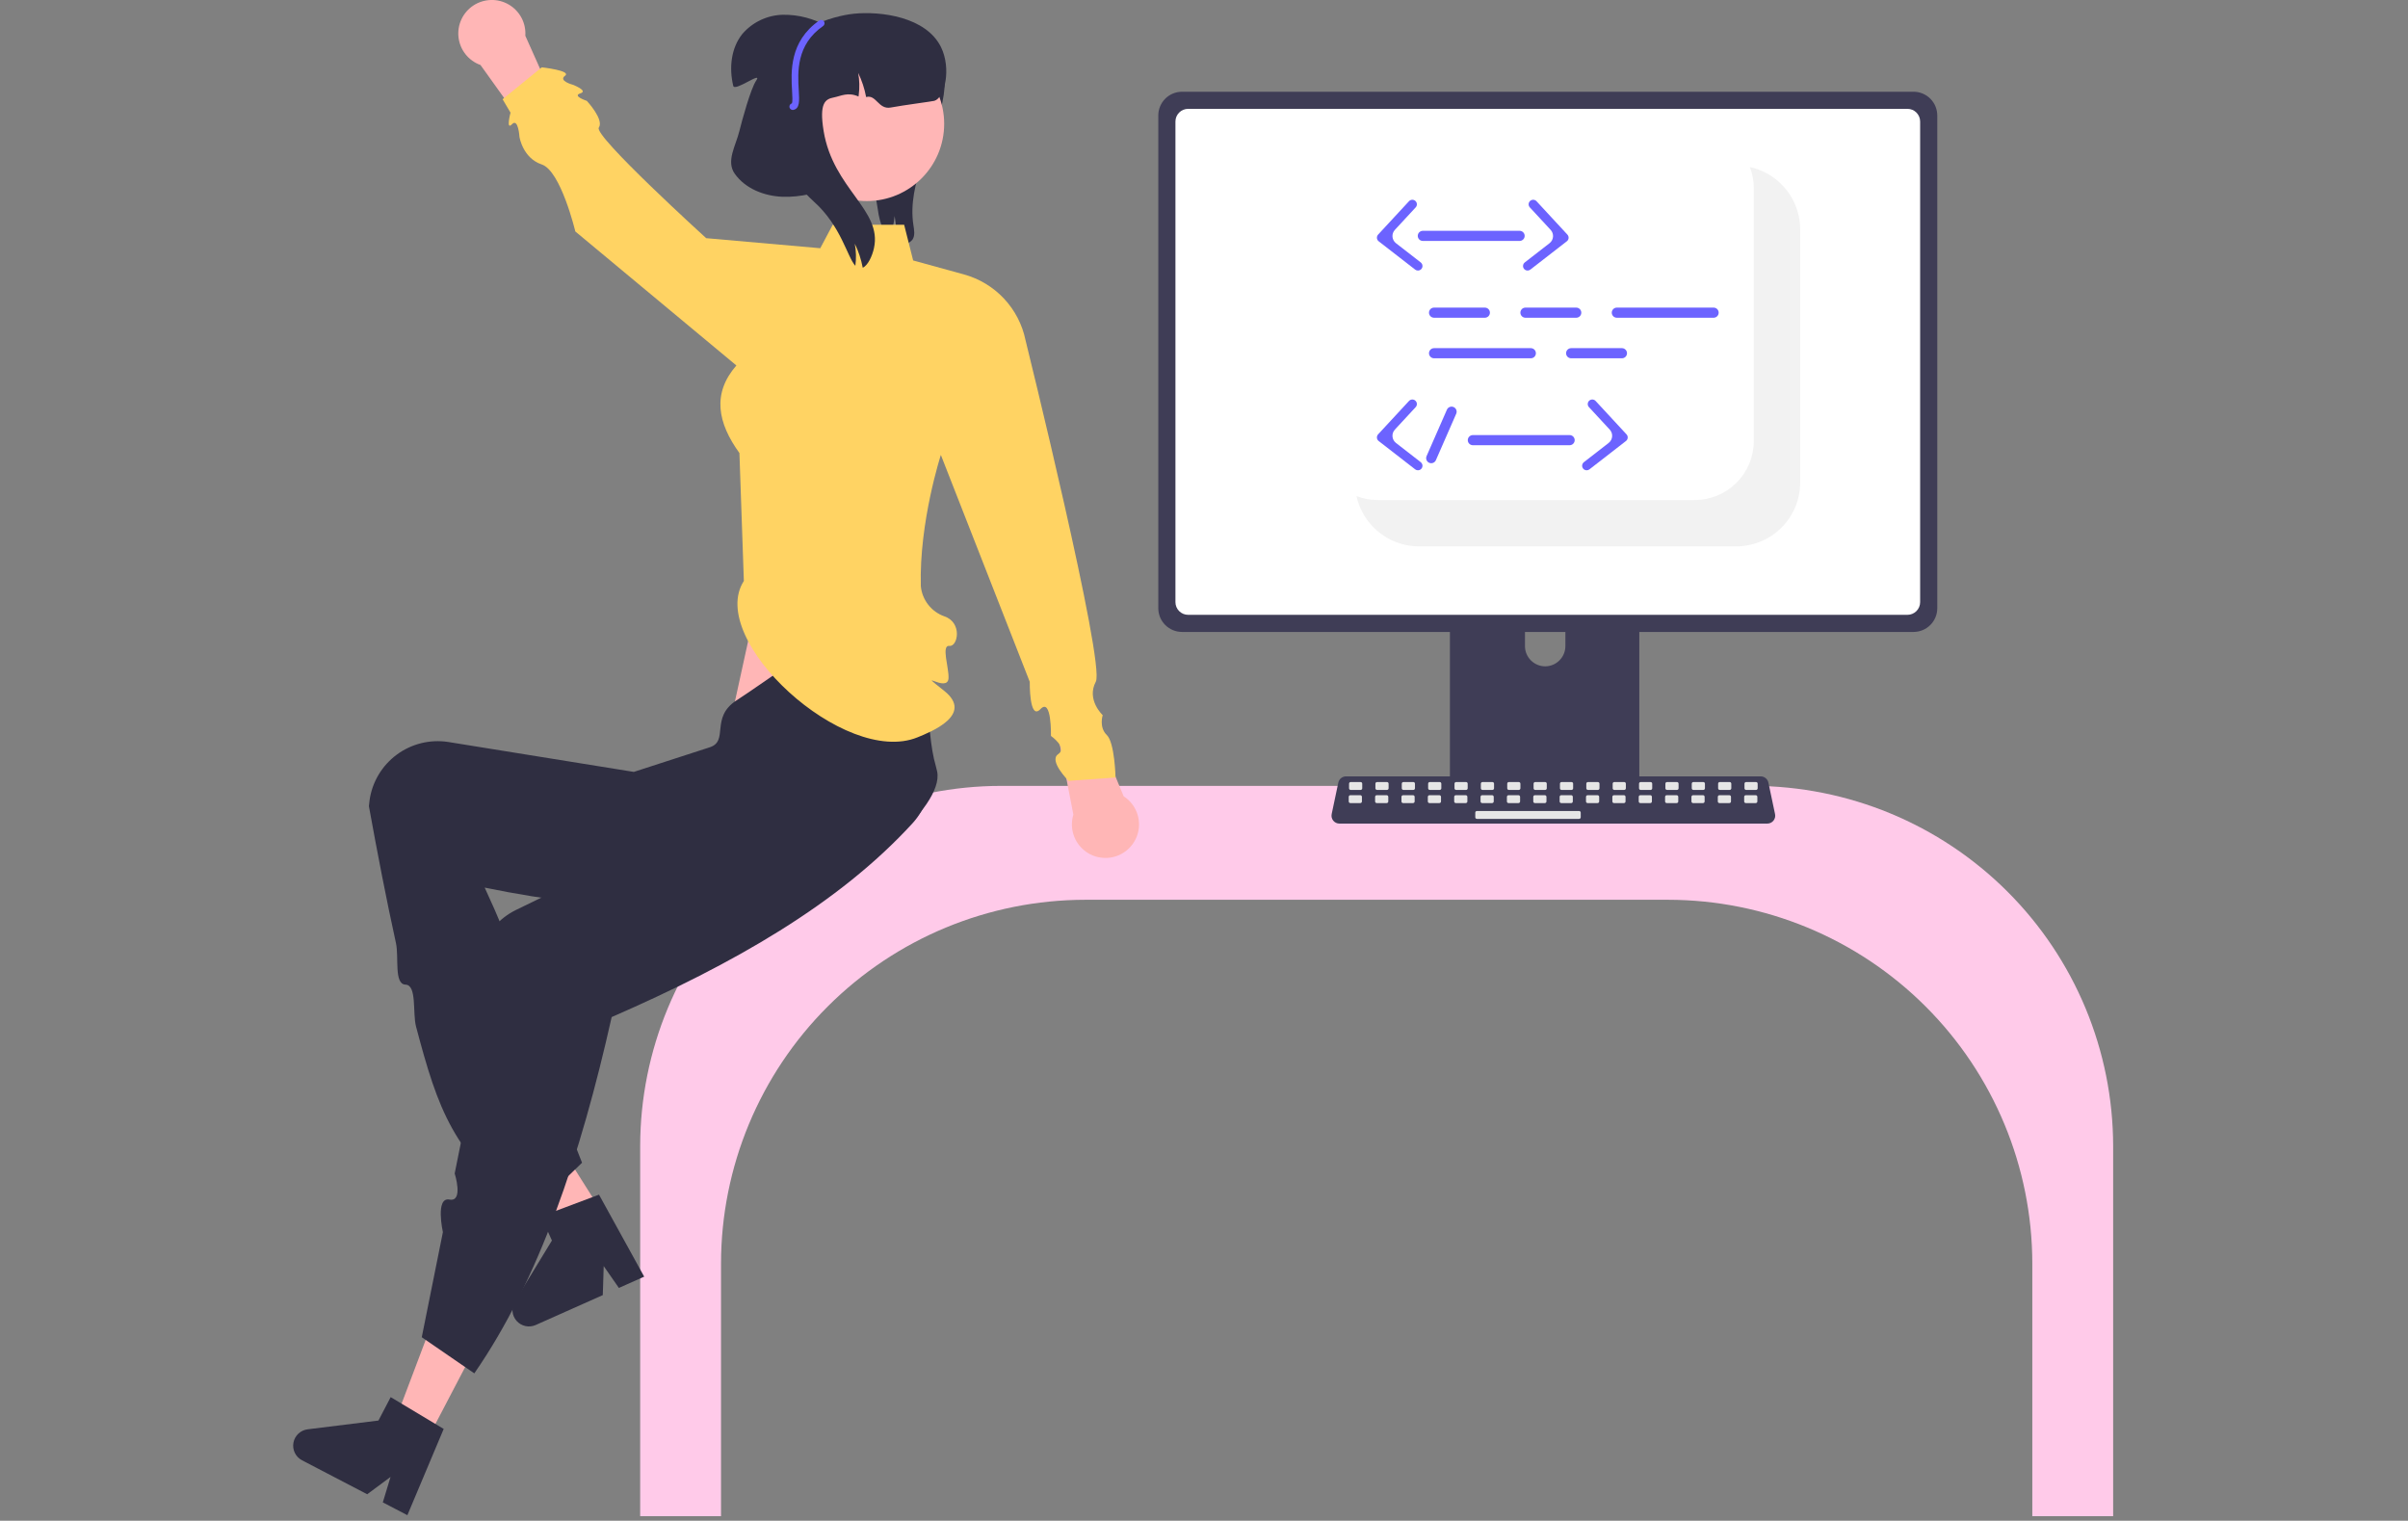 <svg width="616" height="389" viewBox="0 0 616 389" fill="none" xmlns="http://www.w3.org/2000/svg">
<rect x="0" y="0" width="616" height="389" fill="#808080" stroke="none"/>
<g clip-path="url(#clip0_103_3561)">
<path d="M233.455 61.248C233.03 61.794 232.444 62.193 231.779 62.386C231.114 62.58 230.404 62.559 229.752 62.325C229.554 62.267 229.359 62.196 229.17 62.113C229.384 59.828 229.278 57.523 228.854 55.267C228.688 57.207 228.213 59.107 227.447 60.897C226.823 60.272 226.311 59.544 225.936 58.744C225.238 57.09 224.774 55.346 224.56 53.563C223.527 47.489 222.507 41.17 224.193 35.235C226.664 26.564 234.457 20.331 237.711 11.918L239.315 10.481C242.059 15.147 242.181 20.945 241.062 26.236C239.949 31.538 237.706 36.514 235.933 41.626C234.16 46.739 232.832 52.177 233.655 57.527C233.844 58.787 234.132 60.171 233.455 61.248Z" fill="#2F2E41"/>
<path d="M197.819 134.617L187.37 182.329L233.011 197.17L226.3 134.617H197.819Z" fill="#FFB6B6"/>
<path d="M519.892 387.829H540.574V293.169C540.546 268.739 530.813 245.319 513.51 228.044C496.207 210.77 472.747 201.053 448.277 201.026H256.063C231.592 201.053 208.132 210.77 190.829 228.044C173.526 245.319 163.793 268.739 163.766 293.169V387.829H184.448V323.16C184.475 298.504 194.299 274.865 211.763 257.43C229.227 239.995 252.905 230.188 277.603 230.16H426.736C451.434 230.188 475.112 239.995 492.576 257.43C510.04 274.865 519.864 298.504 519.892 323.16V387.829Z" fill="#FFCAE9"/>
<path d="M417.02 131.216H373.24C372.621 131.217 372.027 131.464 371.59 131.901C371.153 132.339 370.907 132.932 370.908 133.551V202.594H419.358V133.551C419.359 133.244 419.298 132.941 419.181 132.657C419.063 132.374 418.891 132.117 418.674 131.9C418.457 131.683 418.199 131.511 417.915 131.394C417.631 131.276 417.327 131.216 417.02 131.216ZM395.277 170.446C393.908 170.44 392.597 169.894 391.629 168.927C390.661 167.961 390.114 166.652 390.108 165.285V157.321C390.109 155.954 390.655 154.643 391.624 153.676C392.593 152.71 393.907 152.167 395.277 152.167C396.647 152.167 397.961 152.71 398.93 153.676C399.9 154.643 400.445 155.954 400.447 157.321V165.285C400.441 166.652 399.894 167.961 398.926 168.927C397.958 169.894 396.646 170.44 395.277 170.446Z" fill="#3F3D56"/>
<path d="M489.515 23.466H302.374C300.766 23.469 299.225 24.108 298.088 25.243C296.951 26.378 296.311 27.916 296.308 29.521V155.594C296.31 157.199 296.95 158.739 298.087 159.874C299.224 161.009 300.766 161.648 302.374 161.649H489.515C491.124 161.648 492.665 161.009 493.802 159.874C494.94 158.739 495.579 157.199 495.581 155.594V29.521C495.578 27.916 494.938 26.378 493.801 25.243C492.664 24.108 491.123 23.469 489.515 23.466Z" fill="#3F3D56"/>
<path d="M487.953 27.84H303.937C303.076 27.842 302.251 28.184 301.643 28.793C301.035 29.401 300.694 30.226 300.694 31.085V154.033C300.695 154.891 301.037 155.714 301.645 156.321C302.253 156.928 303.078 157.269 303.937 157.271H487.953C488.813 157.269 489.637 156.928 490.245 156.321C490.853 155.714 491.196 154.891 491.197 154.033V31.085C491.197 30.226 490.855 29.401 490.247 28.793C489.639 28.184 488.814 27.842 487.953 27.84Z" fill="white"/>
<path d="M370.758 200.386V207.047C370.758 207.392 370.896 207.723 371.14 207.967C371.385 208.211 371.716 208.349 372.062 208.349H418.204C418.55 208.348 418.88 208.21 419.125 207.966C419.369 207.722 419.507 207.392 419.509 207.047V200.386H370.758Z" fill="#3F3D56"/>
<path d="M452.11 210.667H342.631C342.331 210.667 342.035 210.6 341.765 210.472C341.494 210.343 341.256 210.156 341.067 209.923C340.878 209.691 340.743 209.42 340.673 209.129C340.603 208.838 340.598 208.535 340.66 208.242L342.359 200.188C342.455 199.737 342.704 199.333 343.062 199.043C343.42 198.752 343.868 198.593 344.329 198.592H450.412C450.873 198.593 451.32 198.752 451.679 199.043C452.037 199.333 452.285 199.737 452.382 200.188L454.081 208.242C454.143 208.535 454.138 208.838 454.068 209.129C453.997 209.42 453.863 209.691 453.674 209.923C453.485 210.156 453.247 210.343 452.976 210.472C452.706 210.6 452.41 210.667 452.11 210.667Z" fill="#3F3D56"/>
<path d="M348.059 200.042H345.525C345.294 200.042 345.106 200.229 345.106 200.46V201.643C345.106 201.874 345.294 202.062 345.525 202.062H348.059C348.291 202.062 348.478 201.874 348.478 201.643V200.46C348.478 200.229 348.291 200.042 348.059 200.042Z" fill="#E6E6E6"/>
<path d="M354.803 200.042H352.269C352.038 200.042 351.85 200.229 351.85 200.46V201.643C351.85 201.874 352.038 202.062 352.269 202.062H354.803C355.034 202.062 355.222 201.874 355.222 201.643V200.46C355.222 200.229 355.034 200.042 354.803 200.042Z" fill="#E6E6E6"/>
<path d="M361.547 200.042H359.013C358.782 200.042 358.594 200.229 358.594 200.46V201.643C358.594 201.874 358.782 202.062 359.013 202.062H361.547C361.778 202.062 361.966 201.874 361.966 201.643V200.46C361.966 200.229 361.778 200.042 361.547 200.042Z" fill="#E6E6E6"/>
<path d="M368.29 200.042H365.757C365.525 200.042 365.338 200.229 365.338 200.46V201.643C365.338 201.874 365.525 202.062 365.757 202.062H368.29C368.522 202.062 368.71 201.874 368.71 201.643V200.46C368.71 200.229 368.522 200.042 368.29 200.042Z" fill="#E6E6E6"/>
<path d="M375.034 200.042H372.5C372.269 200.042 372.081 200.229 372.081 200.46V201.643C372.081 201.874 372.269 202.062 372.5 202.062H375.034C375.266 202.062 375.453 201.874 375.453 201.643V200.46C375.453 200.229 375.266 200.042 375.034 200.042Z" fill="#E6E6E6"/>
<path d="M381.778 200.042H379.244C379.013 200.042 378.825 200.229 378.825 200.46V201.643C378.825 201.874 379.013 202.062 379.244 202.062H381.778C382.009 202.062 382.197 201.874 382.197 201.643V200.46C382.197 200.229 382.009 200.042 381.778 200.042Z" fill="#E6E6E6"/>
<path d="M388.522 200.042H385.988C385.756 200.042 385.569 200.229 385.569 200.46V201.643C385.569 201.874 385.756 202.062 385.988 202.062H388.522C388.753 202.062 388.941 201.874 388.941 201.643V200.46C388.941 200.229 388.753 200.042 388.522 200.042Z" fill="#E6E6E6"/>
<path d="M395.265 200.042H392.732C392.5 200.042 392.312 200.229 392.312 200.46V201.643C392.312 201.874 392.5 202.062 392.732 202.062H395.265C395.497 202.062 395.684 201.874 395.684 201.643V200.46C395.684 200.229 395.497 200.042 395.265 200.042Z" fill="#E6E6E6"/>
<path d="M402.009 200.042H399.475C399.244 200.042 399.056 200.229 399.056 200.46V201.643C399.056 201.874 399.244 202.062 399.475 202.062H402.009C402.241 202.062 402.428 201.874 402.428 201.643V200.46C402.428 200.229 402.241 200.042 402.009 200.042Z" fill="#E6E6E6"/>
<path d="M408.753 200.042H406.219C405.988 200.042 405.8 200.229 405.8 200.46V201.643C405.8 201.874 405.988 202.062 406.219 202.062H408.753C408.984 202.062 409.172 201.874 409.172 201.643V200.46C409.172 200.229 408.984 200.042 408.753 200.042Z" fill="#E6E6E6"/>
<path d="M415.497 200.042H412.963C412.731 200.042 412.544 200.229 412.544 200.46V201.643C412.544 201.874 412.731 202.062 412.963 202.062H415.497C415.728 202.062 415.916 201.874 415.916 201.643V200.46C415.916 200.229 415.728 200.042 415.497 200.042Z" fill="#E6E6E6"/>
<path d="M422.24 200.042H419.707C419.475 200.042 419.287 200.229 419.287 200.46V201.643C419.287 201.874 419.475 202.062 419.707 202.062H422.24C422.472 202.062 422.659 201.874 422.659 201.643V200.46C422.659 200.229 422.472 200.042 422.24 200.042Z" fill="#E6E6E6"/>
<path d="M428.984 200.042H426.45C426.219 200.042 426.031 200.229 426.031 200.46V201.643C426.031 201.874 426.219 202.062 426.45 202.062H428.984C429.215 202.062 429.403 201.874 429.403 201.643V200.46C429.403 200.229 429.215 200.042 428.984 200.042Z" fill="#E6E6E6"/>
<path d="M435.728 200.042H433.194C432.963 200.042 432.775 200.229 432.775 200.46V201.643C432.775 201.874 432.963 202.062 433.194 202.062H435.728C435.959 202.062 436.147 201.874 436.147 201.643V200.46C436.147 200.229 435.959 200.042 435.728 200.042Z" fill="#E6E6E6"/>
<path d="M442.472 200.042H439.938C439.706 200.042 439.519 200.229 439.519 200.46V201.643C439.519 201.874 439.706 202.062 439.938 202.062H442.472C442.703 202.062 442.891 201.874 442.891 201.643V200.46C442.891 200.229 442.703 200.042 442.472 200.042Z" fill="#E6E6E6"/>
<path d="M449.215 200.042H446.681C446.45 200.042 446.262 200.229 446.262 200.46V201.643C446.262 201.874 446.45 202.062 446.681 202.062H449.215C449.447 202.062 449.634 201.874 449.634 201.643V200.46C449.634 200.229 449.447 200.042 449.215 200.042Z" fill="#E6E6E6"/>
<path d="M347.98 203.408H345.446C345.214 203.408 345.027 203.595 345.027 203.826V205.01C345.027 205.241 345.214 205.428 345.446 205.428H347.98C348.211 205.428 348.399 205.241 348.399 205.01V203.826C348.399 203.595 348.211 203.408 347.98 203.408Z" fill="#E6E6E6"/>
<path d="M354.723 203.408H352.19C351.958 203.408 351.771 203.595 351.771 203.826V205.01C351.771 205.241 351.958 205.428 352.19 205.428H354.723C354.955 205.428 355.142 205.241 355.142 205.01V203.826C355.142 203.595 354.955 203.408 354.723 203.408Z" fill="#E6E6E6"/>
<path d="M361.467 203.408H358.933C358.702 203.408 358.514 203.595 358.514 203.826V205.01C358.514 205.241 358.702 205.428 358.933 205.428H361.467C361.699 205.428 361.886 205.241 361.886 205.01V203.826C361.886 203.595 361.699 203.408 361.467 203.408Z" fill="#E6E6E6"/>
<path d="M368.211 203.408H365.677C365.446 203.408 365.258 203.595 365.258 203.826V205.01C365.258 205.241 365.446 205.428 365.677 205.428H368.211C368.442 205.428 368.63 205.241 368.63 205.01V203.826C368.63 203.595 368.442 203.408 368.211 203.408Z" fill="#E6E6E6"/>
<path d="M374.955 203.408H372.421C372.189 203.408 372.002 203.595 372.002 203.826V205.01C372.002 205.241 372.189 205.428 372.421 205.428H374.955C375.186 205.428 375.374 205.241 375.374 205.01V203.826C375.374 203.595 375.186 203.408 374.955 203.408Z" fill="#E6E6E6"/>
<path d="M381.698 203.408H379.165C378.933 203.408 378.745 203.595 378.745 203.826V205.01C378.745 205.241 378.933 205.428 379.165 205.428H381.698C381.93 205.428 382.117 205.241 382.117 205.01V203.826C382.117 203.595 381.93 203.408 381.698 203.408Z" fill="#E6E6E6"/>
<path d="M388.442 203.408H385.908C385.677 203.408 385.489 203.595 385.489 203.826V205.01C385.489 205.241 385.677 205.428 385.908 205.428H388.442C388.673 205.428 388.861 205.241 388.861 205.01V203.826C388.861 203.595 388.673 203.408 388.442 203.408Z" fill="#E6E6E6"/>
<path d="M395.186 203.408H392.652C392.421 203.408 392.233 203.595 392.233 203.826V205.01C392.233 205.241 392.421 205.428 392.652 205.428H395.186C395.417 205.428 395.605 205.241 395.605 205.01V203.826C395.605 203.595 395.417 203.408 395.186 203.408Z" fill="#E6E6E6"/>
<path d="M401.929 203.408H399.396C399.164 203.408 398.977 203.595 398.977 203.826V205.01C398.977 205.241 399.164 205.428 399.396 205.428H401.929C402.161 205.428 402.348 205.241 402.348 205.01V203.826C402.348 203.595 402.161 203.408 401.929 203.408Z" fill="#E6E6E6"/>
<path d="M408.673 203.408H406.139C405.908 203.408 405.72 203.595 405.72 203.826V205.01C405.72 205.241 405.908 205.428 406.139 205.428H408.673C408.905 205.428 409.092 205.241 409.092 205.01V203.826C409.092 203.595 408.905 203.408 408.673 203.408Z" fill="#E6E6E6"/>
<path d="M415.417 203.408H412.883C412.652 203.408 412.464 203.595 412.464 203.826V205.01C412.464 205.241 412.652 205.428 412.883 205.428H415.417C415.648 205.428 415.836 205.241 415.836 205.01V203.826C415.836 203.595 415.648 203.408 415.417 203.408Z" fill="#E6E6E6"/>
<path d="M422.161 203.408H419.627C419.395 203.408 419.208 203.595 419.208 203.826V205.01C419.208 205.241 419.395 205.428 419.627 205.428H422.161C422.392 205.428 422.58 205.241 422.58 205.01V203.826C422.58 203.595 422.392 203.408 422.161 203.408Z" fill="#E6E6E6"/>
<path d="M428.904 203.408H426.371C426.139 203.408 425.952 203.595 425.952 203.826V205.01C425.952 205.241 426.139 205.428 426.371 205.428H428.904C429.136 205.428 429.323 205.241 429.323 205.01V203.826C429.323 203.595 429.136 203.408 428.904 203.408Z" fill="#E6E6E6"/>
<path d="M435.648 203.408H433.114C432.883 203.408 432.695 203.595 432.695 203.826V205.01C432.695 205.241 432.883 205.428 433.114 205.428H435.648C435.879 205.428 436.067 205.241 436.067 205.01V203.826C436.067 203.595 435.879 203.408 435.648 203.408Z" fill="#E6E6E6"/>
<path d="M442.392 203.408H439.858C439.627 203.408 439.439 203.595 439.439 203.826V205.01C439.439 205.241 439.627 205.428 439.858 205.428H442.392C442.623 205.428 442.811 205.241 442.811 205.01V203.826C442.811 203.595 442.623 203.408 442.392 203.408Z" fill="#E6E6E6"/>
<path d="M449.136 203.408H446.602C446.37 203.408 446.183 203.595 446.183 203.826V205.01C446.183 205.241 446.37 205.428 446.602 205.428H449.136C449.367 205.428 449.555 205.241 449.555 205.01V203.826C449.555 203.595 449.367 203.408 449.136 203.408Z" fill="#E6E6E6"/>
<path d="M403.953 207.448H377.816C377.584 207.448 377.397 207.635 377.397 207.866V209.049C377.397 209.28 377.584 209.467 377.816 209.467H403.953C404.184 209.467 404.372 209.28 404.372 209.049V207.866C404.372 207.635 404.184 207.448 403.953 207.448Z" fill="#E6E6E6"/>
<path d="M460.516 58.704V123.417C460.515 127.75 458.79 131.906 455.721 134.971C452.651 138.035 448.488 139.757 444.147 139.758H363.018C359.824 139.758 356.699 138.827 354.029 137.077C351.358 135.328 349.259 132.837 347.988 129.912C347.562 128.945 347.237 127.937 347.018 126.904C348.743 127.57 350.576 127.91 352.426 127.907H433.555C437.556 127.901 441.39 126.312 444.219 123.488C447.048 120.665 448.639 116.836 448.645 112.843V48.13C448.648 46.284 448.308 44.453 447.641 42.731C448.675 42.95 449.685 43.275 450.653 43.7C453.584 44.968 456.078 47.064 457.831 49.73C459.583 52.396 460.516 55.515 460.516 58.704Z" fill="#F2F2F2"/>
<path d="M157.845 316.171L149.798 321.146L126.092 292.054L137.968 284.714L157.845 316.171Z" fill="#FFB6B6"/>
<path d="M164.792 326.562L158.319 329.447L154.435 323.861L154.204 331.28L137.037 338.932C136.214 339.298 135.295 339.393 134.414 339.201C133.534 339.01 132.738 338.543 132.142 337.867C131.546 337.192 131.182 336.345 131.104 335.448C131.025 334.552 131.235 333.654 131.703 332.886L141.186 317.323L138.428 311.155L153.233 305.588L164.792 326.562Z" fill="#2F2E41"/>
<path d="M135.303 310.575L148.894 297.426C138.797 272.552 137.99 257.133 123.992 227.049C157.203 233.83 180.948 233.418 208.414 227.338C217.713 225.312 241.705 206.81 239.732 197.324C239.64 196.88 239.531 196.441 239.406 196.006C236.457 185.97 238.534 170.602 232.152 159.466C220.346 155.023 202.409 170.028 188.377 179.175C181.611 183.585 186.564 189.596 181.51 191.171L162.139 197.449L114.611 189.786C112.314 189.438 109.971 189.548 107.716 190.109C105.462 190.669 103.341 191.67 101.476 193.053C99.611 194.435 98.038 196.173 96.849 198.165C95.659 200.158 94.877 202.365 94.546 204.661C94.466 205.176 94.407 205.694 94.371 206.215C96.558 218.3 98.838 230.068 101.292 241.239C102.084 244.845 100.747 251.758 103.726 251.861C106.705 251.963 105.505 259.113 106.433 262.609C112.145 284.129 115.757 294.543 135.303 310.575Z" fill="#2F2E41"/>
<path d="M109.291 368.247L100.907 363.878L114.171 328.8L126.544 335.248L109.291 368.247Z" fill="#FFB6B6"/>
<path d="M107.893 342.059L121.336 351.298C137.811 327.511 148.509 295.725 156.475 260.159C187.494 246.65 214.637 231.195 233.551 210.465C236.657 206.989 238.286 202.443 238.092 197.789C237.898 193.136 235.897 188.74 232.513 185.534C232.182 185.224 231.839 184.927 231.486 184.643C223.293 178.129 205.098 181.877 193.469 176.432L172.694 205.138L175.082 211.824L167.855 215.336L161.753 218.302L154.767 221.696L131.869 232.825C129.793 233.861 127.943 235.297 126.425 237.05C124.908 238.804 123.753 240.84 123.028 243.041C122.303 245.242 122.021 247.564 122.2 249.874C122.378 252.184 123.013 254.437 124.067 256.501C124.299 256.968 124.55 257.425 124.821 257.872L116.316 300.168C116.316 300.168 118.656 307.531 114.974 306.842C111.292 306.153 113.299 315.176 113.299 315.176L107.893 342.059Z" fill="#2F2E41"/>
<path d="M104.214 387.578L97.93 384.304L99.904 377.796L93.935 382.223L77.268 373.538C76.469 373.122 75.824 372.462 75.427 371.654C75.031 370.846 74.904 369.933 75.064 369.047C75.224 368.162 75.664 367.351 76.319 366.733C76.973 366.115 77.809 365.721 78.703 365.611L96.811 363.369L99.941 357.381L113.505 365.509L104.214 387.578Z" fill="#2F2E41"/>
<path d="M287.449 203.687L277.644 180.032L269.919 184.316L274.584 208.38C274.117 209.904 274.085 211.529 274.492 213.07C274.898 214.612 275.728 216.01 276.887 217.107C278.046 218.203 279.488 218.956 281.052 219.279C282.616 219.602 284.239 219.484 285.739 218.937C287.239 218.389 288.556 217.435 289.543 216.182C290.529 214.928 291.146 213.425 291.324 211.84C291.502 210.256 291.233 208.654 290.548 207.213C289.864 205.773 288.79 204.552 287.449 203.687Z" fill="#FFB6B6"/>
<path d="M122.92 16.63L137.839 37.452L144.39 31.531L134.385 9.149C134.494 7.559 134.157 5.969 133.411 4.56C132.664 3.15 131.539 1.976 130.162 1.17C128.784 0.364 127.208 -0.043 125.612 -0.004C124.015 0.035 122.461 0.518 121.124 1.39C119.788 2.262 118.721 3.489 118.045 4.934C117.368 6.378 117.109 7.982 117.295 9.565C117.482 11.148 118.107 12.648 119.101 13.896C120.094 15.144 121.417 16.091 122.92 16.63Z" fill="#FFB6B6"/>
<path d="M190.29 148.604C180.613 163.587 216.064 196.235 234.727 188.601C237.995 187.264 249.237 182.849 241.553 176.727C233.869 170.606 242.444 177.456 242.646 173.472C242.782 170.808 240.716 164.963 242.871 165.214C245.027 165.465 246.264 159.24 241.57 157.655C239.937 157.073 238.505 156.038 237.441 154.672C236.376 153.306 235.724 151.666 235.561 149.943C235.112 133.519 240.684 116.372 240.684 116.372L263.428 174.414C263.428 174.414 263.26 184.455 266.16 181.387C269.061 178.318 268.849 188.25 268.849 188.25C268.849 188.25 273.162 191.254 270.682 192.927C268.202 194.599 273.352 199.74 273.352 199.74L285.369 198.883C285.369 198.883 285.181 189.972 283.129 188.001C281.077 186.03 282.085 182.929 282.085 182.929C282.085 182.929 277.855 179.001 280.324 174.375C282.794 169.749 262.341 87.004 262.341 87.004C261.522 83.023 259.616 79.346 256.834 76.379C254.052 73.412 250.502 71.271 246.577 70.192L233.598 66.624L231.294 57.496H213.019L209.836 63.494L180.652 60.923C180.652 60.923 151.776 34.694 153.186 32.646C154.595 30.598 150.119 25.803 150.119 25.803C150.119 25.803 146.296 24.554 148.453 23.887C150.611 23.22 146.533 21.678 146.533 21.678C146.533 21.678 142.757 20.687 144.538 19.383C146.319 18.078 138.594 17.222 138.594 17.222L128.571 25.386L130.597 28.815C130.597 28.815 129.362 33.484 130.973 31.78C132.585 30.075 132.889 35.022 132.889 35.022C132.889 35.022 133.712 40.44 138.594 42.072C143.475 43.704 147.177 59.209 147.177 59.209L188.377 93.485C182.102 100.676 183.596 108.195 189.154 115.886L190.29 148.604Z" fill="#FFD363"/>
<path d="M221.744 51.431C232.673 51.431 241.534 42.585 241.534 31.674C241.534 20.763 232.673 11.918 221.744 11.918C210.815 11.918 201.955 20.763 201.955 31.674C201.955 42.585 210.815 51.431 221.744 51.431Z" fill="#FFB6B6"/>
<path d="M239.019 25.791C238.512 25.936 231.079 26.904 227.86 27.504C224.702 28.096 224.152 24.077 221.569 24.831C221.57 24.813 221.567 24.796 221.56 24.779C221.16 22.65 220.476 20.584 219.526 18.636C219.871 20.501 219.92 22.41 219.672 24.291C219.67 24.34 219.665 24.389 219.655 24.437C219.646 24.522 219.629 24.599 219.62 24.685C216.891 23.485 215.157 24.557 213.269 24.934C211.157 25.354 209.509 26.279 210.694 33.503C213.123 48.361 225.758 53.665 223.569 63.494C223.14 65.439 222.058 67.873 220.702 68.481C220.301 66.352 219.617 64.285 218.668 62.337C219.012 64.203 219.061 66.112 218.814 67.993C216.711 65.722 215.191 57.787 208.119 51.497C206.376 49.955 197.647 40.803 196.6 38.644C196.921 40.37 197.077 42.124 197.064 43.88C197.066 45.055 196.985 46.229 196.823 47.393C196.823 47.468 196.814 47.543 196.797 47.616C196.789 47.753 196.763 47.873 196.746 48.001C196.729 48.147 196.703 48.284 196.677 48.43C193.819 48.018 191.287 47.521 190.094 46.356C184.291 40.718 191.373 29.732 195.244 19.792C200.78 5.559 216.857 3.666 218.419 3.511C225.303 2.817 236.933 4.291 240.735 12.08C243.396 17.539 241.697 25.019 239.019 25.791Z" fill="#2F2E41"/>
<path d="M197.291 29.003L211.626 6.741C208.19 4.75 204.279 3.725 200.306 3.776C198.327 3.817 196.378 4.275 194.587 5.118C192.796 5.961 191.204 7.172 189.913 8.67C186.985 12.303 186.483 17.438 187.58 21.97C187.958 23.535 195.172 18.028 193.456 20.599C192.046 22.611 189.742 31.071 189.164 33.452C188.234 37.284 185.676 41.217 187.955 44.438C190.649 48.246 195.456 50.139 200.123 50.332C204.789 50.524 209.382 49.233 213.817 47.771L197.291 29.003Z" fill="#2F2E41"/>
<path d="M202.799 28.125C202.592 28.125 202.392 28.05 202.236 27.914C202.08 27.779 201.978 27.591 201.95 27.386C201.921 27.182 201.968 26.974 202.081 26.8C202.194 26.627 202.366 26.501 202.565 26.444C202.79 26.073 202.698 24.513 202.623 23.253C202.344 18.519 201.877 10.597 209.581 5.249C209.768 5.12 209.999 5.069 210.223 5.109C210.447 5.15 210.646 5.277 210.776 5.464C210.905 5.65 210.956 5.881 210.916 6.104C210.875 6.328 210.748 6.526 210.561 6.656C203.647 11.456 204.062 18.494 204.337 23.152C204.494 25.814 204.608 27.738 202.99 28.104C202.927 28.118 202.863 28.125 202.799 28.125Z" fill="#6C63FF"/>
<path d="M379.842 81.276H366.854C366.509 81.276 366.179 81.139 365.935 80.896C365.692 80.653 365.555 80.323 365.555 79.979C365.555 79.635 365.692 79.306 365.935 79.063C366.179 78.819 366.509 78.683 366.854 78.683H379.842C380.187 78.683 380.517 78.819 380.761 79.063C381.004 79.306 381.141 79.635 381.141 79.979C381.141 80.323 381.004 80.653 380.761 80.896C380.517 81.139 380.187 81.276 379.842 81.276Z" fill="#6C63FF"/>
<path d="M403.221 81.276H390.233C390.062 81.276 389.893 81.243 389.736 81.177C389.578 81.112 389.435 81.017 389.314 80.896C389.194 80.776 389.098 80.633 389.033 80.476C388.968 80.318 388.934 80.15 388.934 79.979C388.934 79.809 388.968 79.641 389.033 79.483C389.098 79.326 389.194 79.183 389.314 79.063C389.435 78.942 389.578 78.847 389.736 78.781C389.893 78.716 390.062 78.683 390.233 78.683H403.221C403.392 78.683 403.561 78.716 403.718 78.781C403.876 78.847 404.019 78.942 404.14 79.063C404.26 79.183 404.356 79.326 404.421 79.483C404.486 79.641 404.52 79.809 404.52 79.979C404.52 80.15 404.486 80.318 404.421 80.476C404.356 80.633 404.26 80.776 404.14 80.896C404.019 81.017 403.876 81.112 403.718 81.177C403.561 81.243 403.392 81.276 403.221 81.276Z" fill="#6C63FF"/>
<path d="M414.911 91.649H401.923C401.752 91.649 401.583 91.616 401.425 91.551C401.268 91.486 401.125 91.39 401.004 91.27C400.883 91.149 400.788 91.006 400.723 90.849C400.657 90.692 400.624 90.523 400.624 90.353C400.624 90.182 400.657 90.014 400.723 89.856C400.788 89.699 400.883 89.556 401.004 89.436C401.125 89.315 401.268 89.22 401.425 89.155C401.583 89.09 401.752 89.056 401.923 89.056H414.911C415.081 89.056 415.25 89.09 415.408 89.155C415.565 89.22 415.709 89.315 415.829 89.436C415.95 89.556 416.046 89.699 416.111 89.856C416.176 90.014 416.21 90.182 416.21 90.353C416.21 90.523 416.176 90.692 416.111 90.849C416.046 91.006 415.95 91.149 415.829 91.27C415.709 91.39 415.565 91.486 415.408 91.551C415.25 91.616 415.081 91.649 414.911 91.649Z" fill="#6C63FF"/>
<path d="M391.603 91.649H366.854C366.509 91.649 366.179 91.513 365.935 91.27C365.692 91.026 365.555 90.697 365.555 90.353C365.555 90.009 365.692 89.679 365.935 89.436C366.179 89.193 366.509 89.056 366.854 89.056H391.603C391.948 89.056 392.278 89.193 392.522 89.436C392.765 89.679 392.902 90.009 392.902 90.353C392.902 90.697 392.765 91.026 392.522 91.27C392.278 91.513 391.948 91.649 391.603 91.649Z" fill="#6C63FF"/>
<path d="M438.362 81.276H413.612C413.268 81.276 412.937 81.139 412.694 80.896C412.45 80.653 412.313 80.323 412.313 79.979C412.313 79.635 412.45 79.306 412.694 79.063C412.937 78.819 413.268 78.683 413.612 78.683H438.362C438.532 78.683 438.701 78.716 438.859 78.781C439.016 78.847 439.159 78.942 439.28 79.063C439.401 79.183 439.496 79.326 439.562 79.483C439.627 79.641 439.66 79.809 439.66 79.979C439.66 80.15 439.627 80.318 439.562 80.476C439.496 80.633 439.401 80.776 439.28 80.896C439.159 81.017 439.016 81.112 438.859 81.177C438.701 81.243 438.532 81.276 438.362 81.276Z" fill="#6C63FF"/>
<path d="M388.734 61.633H363.985C363.814 61.633 363.645 61.6 363.487 61.535C363.329 61.47 363.185 61.374 363.064 61.254C362.943 61.134 362.847 60.99 362.782 60.833C362.716 60.675 362.683 60.507 362.683 60.336C362.683 60.165 362.716 59.996 362.782 59.839C362.847 59.681 362.943 59.538 363.064 59.418C363.185 59.297 363.329 59.202 363.487 59.137C363.645 59.072 363.814 59.039 363.985 59.039H388.734C389.079 59.039 389.409 59.176 389.653 59.419C389.896 59.662 390.033 59.992 390.033 60.336C390.033 60.68 389.896 61.01 389.653 61.253C389.409 61.496 389.079 61.633 388.734 61.633Z" fill="#6C63FF"/>
<path d="M390.769 69.208C390.527 69.208 390.29 69.133 390.093 68.992C389.896 68.852 389.747 68.653 389.669 68.424C389.59 68.195 389.585 67.947 389.654 67.715C389.723 67.483 389.863 67.279 390.055 67.13L396.392 62.212C396.647 62.015 396.858 61.767 397.011 61.483C397.165 61.2 397.258 60.888 397.284 60.567C397.311 60.246 397.27 59.924 397.165 59.619C397.06 59.315 396.893 59.035 396.674 58.799L391.353 53.049C391.25 52.937 391.169 52.805 391.116 52.662C391.063 52.519 391.039 52.367 391.045 52.215C391.051 52.062 391.087 51.913 391.151 51.774C391.215 51.636 391.306 51.511 391.418 51.408C391.53 51.304 391.662 51.224 391.805 51.171C391.948 51.118 392.101 51.094 392.253 51.1C392.406 51.106 392.556 51.142 392.694 51.206C392.833 51.27 392.958 51.36 393.062 51.472L400.963 60.011C401.072 60.129 401.156 60.269 401.208 60.421C401.261 60.573 401.281 60.734 401.268 60.894C401.255 61.055 401.208 61.211 401.131 61.352C401.055 61.493 400.95 61.617 400.822 61.716L391.483 68.964C391.279 69.122 391.028 69.208 390.769 69.208Z" fill="#6C63FF"/>
<path d="M362.733 69.208C362.975 69.208 363.211 69.133 363.409 68.992C363.606 68.852 363.755 68.653 363.833 68.424C363.912 68.195 363.917 67.947 363.848 67.715C363.779 67.483 363.638 67.279 363.447 67.13L357.11 62.212C356.855 62.015 356.644 61.767 356.491 61.483C356.337 61.2 356.244 60.888 356.218 60.567C356.191 60.246 356.232 59.924 356.337 59.619C356.442 59.315 356.609 59.035 356.828 58.799L362.149 53.049C362.252 52.937 362.333 52.805 362.386 52.662C362.439 52.519 362.463 52.367 362.457 52.215C362.451 52.062 362.415 51.913 362.351 51.774C362.287 51.636 362.196 51.511 362.084 51.408C361.972 51.304 361.84 51.224 361.697 51.171C361.554 51.118 361.401 51.094 361.249 51.1C361.096 51.106 360.946 51.142 360.807 51.206C360.669 51.27 360.544 51.36 360.44 51.472L352.539 60.011C352.43 60.129 352.346 60.269 352.294 60.421C352.241 60.573 352.221 60.734 352.234 60.894C352.247 61.055 352.294 61.211 352.37 61.352C352.447 61.493 352.552 61.617 352.679 61.716L362.019 68.964C362.223 69.122 362.474 69.208 362.733 69.208Z" fill="#6C63FF"/>
<path d="M401.529 113.886H376.779C376.435 113.886 376.104 113.75 375.861 113.506C375.617 113.263 375.48 112.933 375.48 112.589C375.48 112.246 375.617 111.916 375.861 111.673C376.104 111.429 376.435 111.293 376.779 111.293H401.529C401.873 111.293 402.204 111.429 402.447 111.673C402.691 111.916 402.828 112.246 402.828 112.589C402.828 112.933 402.691 113.263 402.447 113.506C402.204 113.75 401.873 113.886 401.529 113.886Z" fill="#6C63FF"/>
<path d="M405.89 120.301C405.648 120.301 405.411 120.225 405.214 120.085C405.016 119.944 404.868 119.745 404.789 119.516C404.711 119.287 404.706 119.04 404.775 118.808C404.844 118.576 404.984 118.371 405.176 118.223L411.513 113.305C411.768 113.107 411.978 112.859 412.132 112.576C412.285 112.293 412.378 111.981 412.405 111.66C412.431 111.339 412.391 111.016 412.286 110.711C412.181 110.407 412.013 110.128 411.794 109.891L406.474 104.141C406.37 104.029 406.29 103.898 406.237 103.755C406.184 103.611 406.16 103.459 406.166 103.307C406.172 103.155 406.208 103.005 406.272 102.867C406.336 102.728 406.427 102.603 406.539 102.5C406.651 102.396 406.782 102.316 406.926 102.263C407.069 102.211 407.221 102.186 407.374 102.192C407.526 102.198 407.676 102.234 407.815 102.298C407.954 102.362 408.079 102.453 408.182 102.565L416.083 111.103C416.193 111.222 416.276 111.361 416.329 111.513C416.381 111.665 416.402 111.826 416.388 111.987C416.375 112.147 416.329 112.303 416.252 112.444C416.176 112.586 416.07 112.71 415.943 112.808L406.603 120.056C406.4 120.215 406.148 120.301 405.89 120.301Z" fill="#6C63FF"/>
<path d="M362.733 120.301C362.975 120.301 363.211 120.225 363.409 120.085C363.606 119.944 363.755 119.745 363.833 119.516C363.912 119.287 363.917 119.04 363.848 118.808C363.779 118.576 363.638 118.371 363.447 118.223L357.11 113.305C356.855 113.107 356.644 112.859 356.491 112.576C356.337 112.293 356.244 111.981 356.218 111.66C356.191 111.339 356.232 111.016 356.337 110.711C356.442 110.407 356.609 110.128 356.828 109.891L362.149 104.141C362.358 103.915 362.469 103.615 362.457 103.307C362.445 102.999 362.31 102.709 362.084 102.5C361.857 102.291 361.557 102.18 361.249 102.192C360.94 102.205 360.65 102.338 360.44 102.565L352.539 111.103C352.43 111.222 352.346 111.361 352.294 111.513C352.241 111.665 352.221 111.826 352.234 111.987C352.247 112.147 352.294 112.303 352.37 112.444C352.447 112.586 352.552 112.71 352.679 112.808L362.019 120.056C362.223 120.215 362.474 120.301 362.733 120.301Z" fill="#6C63FF"/>
<path d="M364.941 116.667L370.144 104.787C370.283 104.473 370.54 104.227 370.86 104.103C371.181 103.978 371.537 103.986 371.852 104.123C372.166 104.26 372.414 104.517 372.54 104.836C372.666 105.155 372.66 105.51 372.524 105.825L367.321 117.706C367.254 117.863 367.155 118.005 367.033 118.124C366.91 118.243 366.764 118.336 366.605 118.399C366.446 118.461 366.276 118.492 366.105 118.489C365.934 118.486 365.765 118.449 365.609 118.381C365.452 118.312 365.31 118.214 365.192 118.09C365.073 117.967 364.98 117.822 364.918 117.663C364.856 117.503 364.826 117.333 364.83 117.163C364.834 116.992 364.872 116.824 364.941 116.667Z" fill="#6C63FF"/>
</g>
<defs>
<clipPath id="clip0_103_3561">
<rect width="616" height="389" fill="white"/>
</clipPath>
</defs>
</svg>
